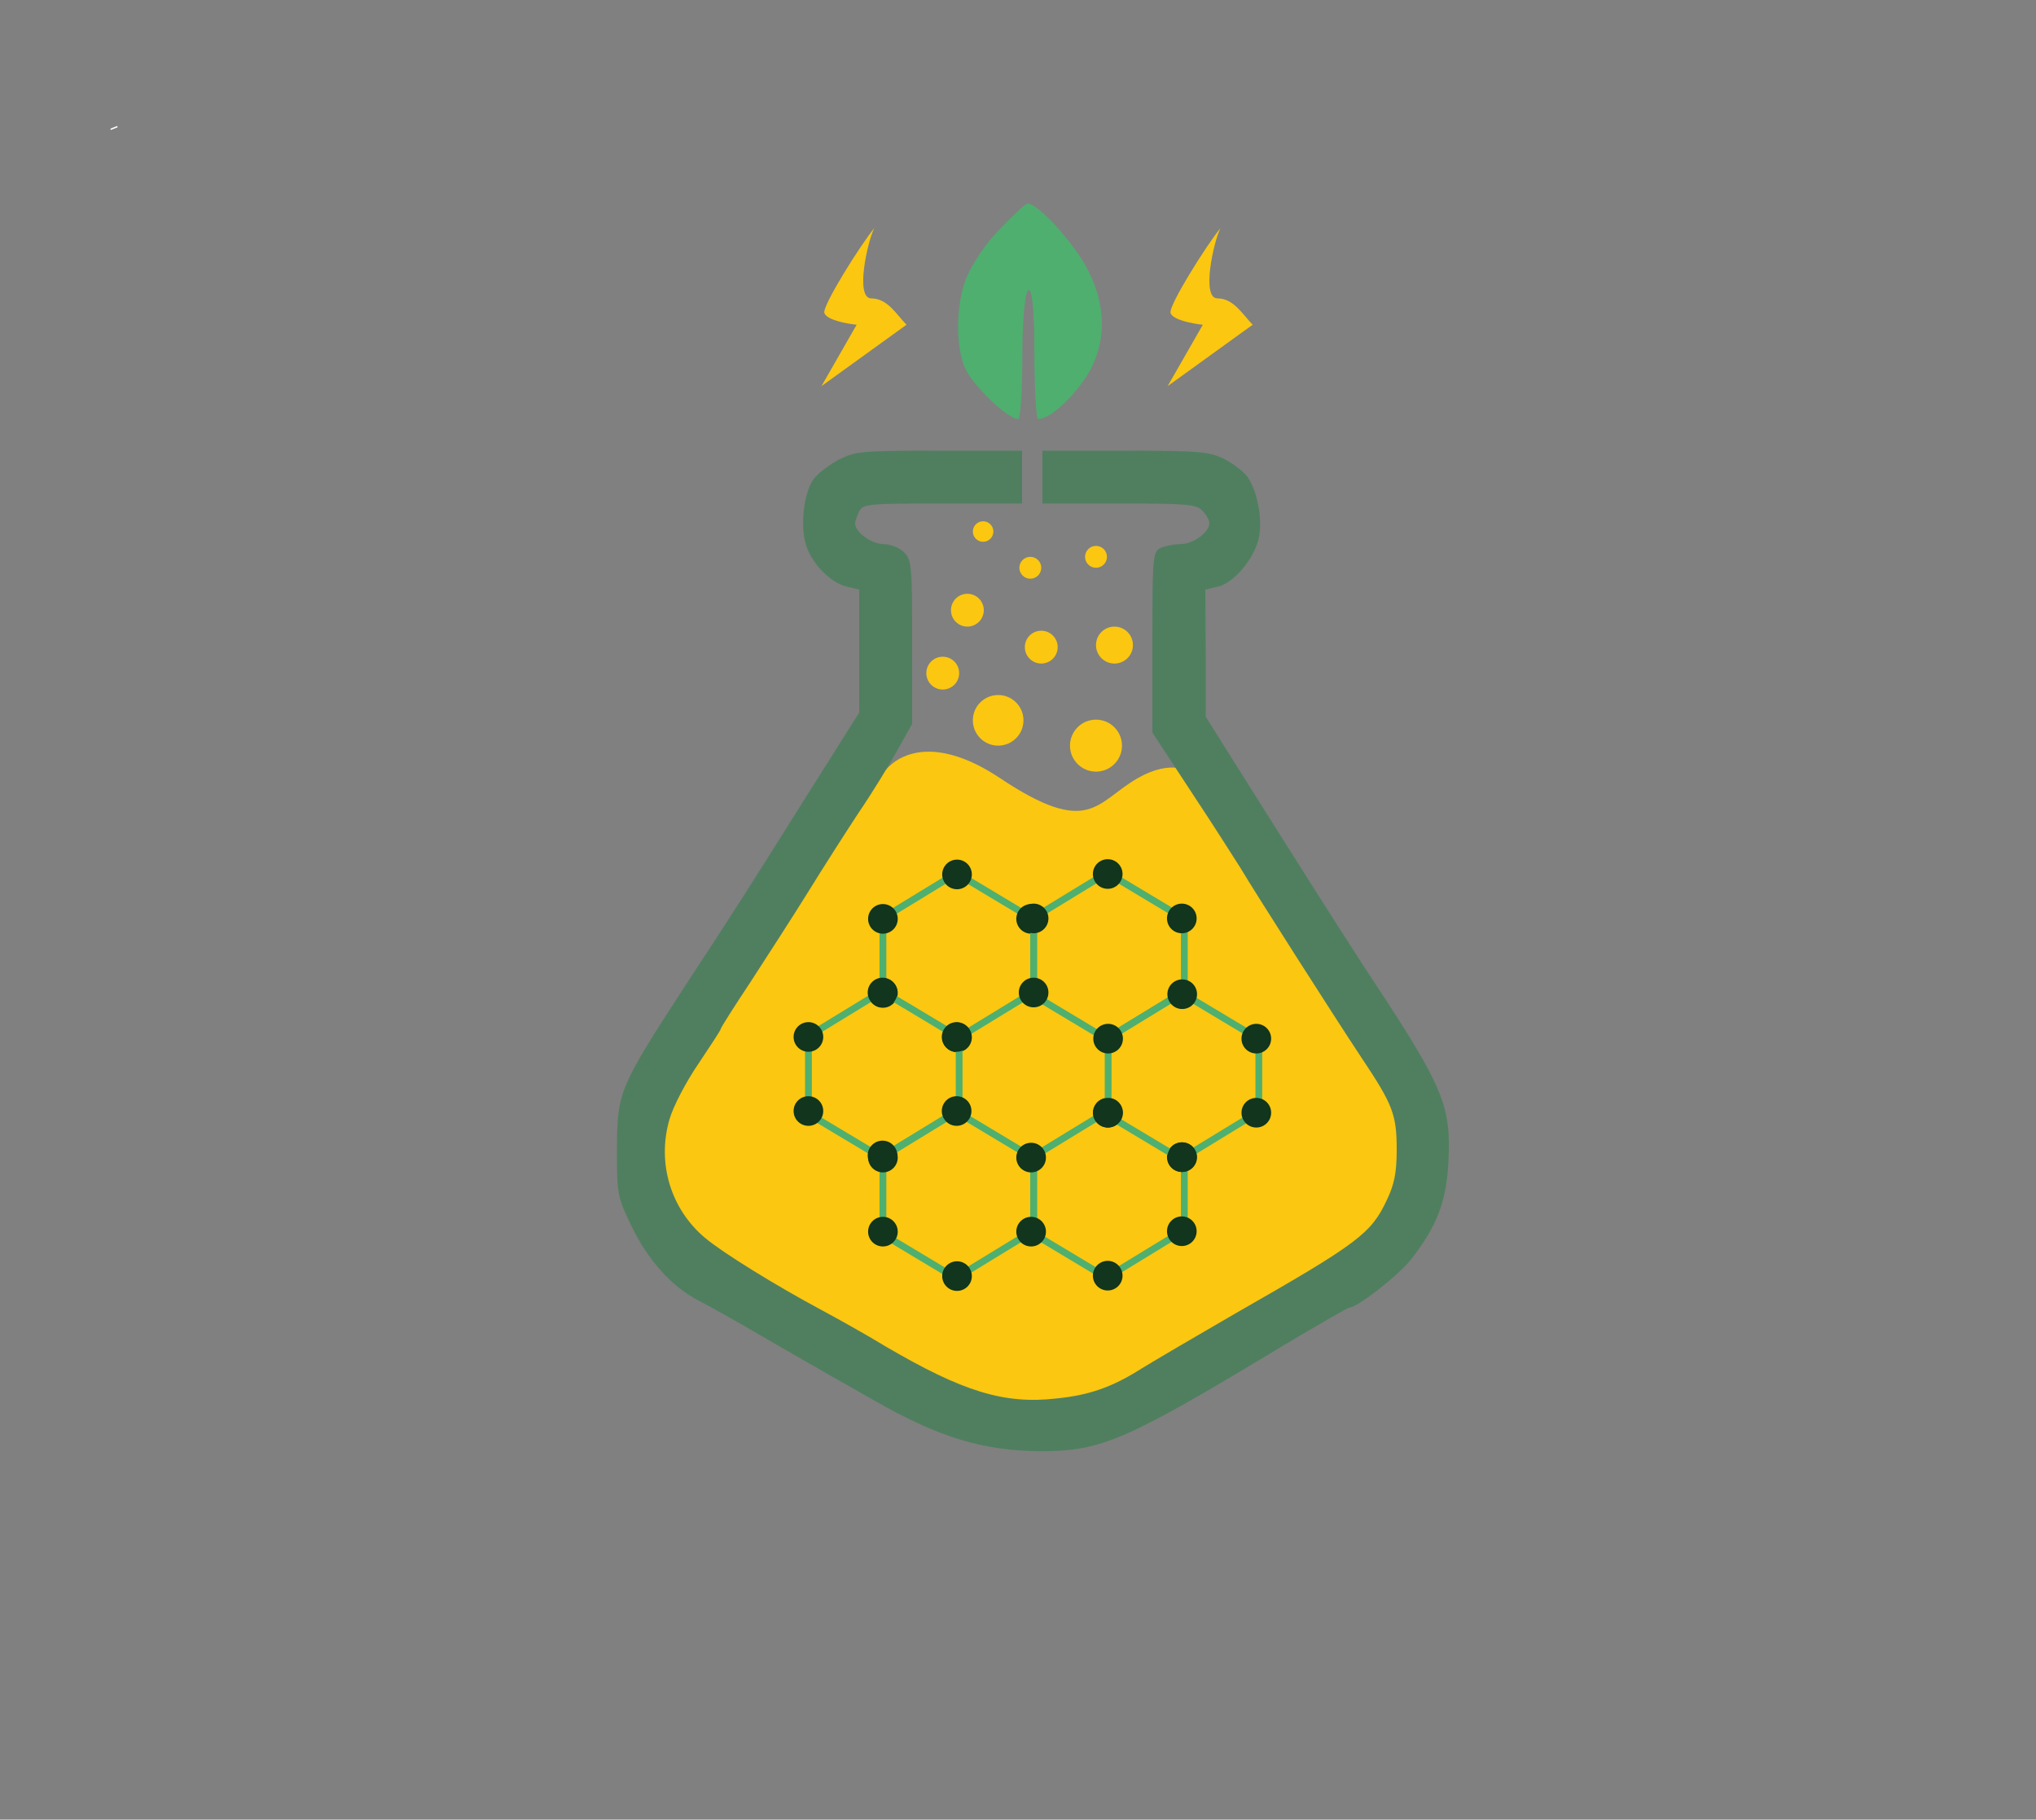 <svg width="1488" height="1330" viewBox="0 0 1488 1330" fill="none" xmlns="http://www.w3.org/2000/svg">
<rect x="0" y="0" width="1488" height="1330" fill="#808080" stroke="none"/>
<path d="M727.755 170.625C716.73 182.439 707.909 198.35 705.704 204.478C699.088 221.978 697.767 252.874 705.704 269.939C712.319 283.064 736.576 306.25 744.074 306.25C745.841 306.25 747.163 285.686 747.163 260.747C747.163 234.939 748.93 213.499 751.573 212.187C754.217 210.435 755.984 226.624 755.984 257.69C755.984 284.375 757.305 306.25 758.627 306.25C766.126 306.25 779.802 294.878 791.266 279.124C810.229 253.315 809.79 220.503 790.827 189.877C778.473 170.625 758.189 149.188 751.135 148.75C749.368 148.75 739.226 158.375 727.755 170.625Z" fill="#4FAF6F"/>
<path d="M855.493 228.794C853.777 223.662 881.938 178.901 891.942 166.785C886.938 176.763 877.791 218.103 889.798 218.103C901.805 218.103 908.379 230.22 915.527 237.347L853.349 282.251L879.078 237.347C871.929 236.634 857.208 233.926 855.493 228.794Z" fill="#FBC710"/>
<path d="M602.49 228.794C600.775 223.662 628.935 178.901 638.939 166.785C633.935 176.763 624.788 218.103 636.795 218.103C648.802 218.103 655.376 230.22 662.524 237.347L600.346 282.251L626.075 237.347C618.926 236.634 604.205 233.926 602.49 228.794Z" fill="#FBC710"/>
<path d="M730.871 568.75C678.353 533.75 650.635 554.167 643.341 568.75C634.588 570.208 616.207 574 612.706 577.5C608.329 581.875 494.541 778.75 472.659 791.875C455.153 802.375 462.447 854.584 468.282 879.375C500.376 904.167 582.946 965.125 656.471 1010.63C729.995 1056.13 792.141 1035.42 814.023 1019.38C860.706 998.959 964.574 948.5 1006.59 910C1048.6 871.5 1032.85 821.042 1019.72 800.625L875.294 568.75C870.918 562.917 856.038 554.75 831.529 568.75C800.894 586.25 796.518 612.5 730.871 568.75Z" fill="#FBC710"/>
<path d="M613.056 335.967C605.912 339.826 597.58 346.058 594.604 350.213C587.464 360.007 584.488 384.938 589.248 398.887C593.712 412.539 607.4 426.192 619.008 428.863L627.936 430.941V475.755V520.868L589.544 581.71C546.096 650.862 543.12 655.908 498.776 723.576C452.352 795.105 451.16 798.368 450.864 839.918C450.864 873.16 451.16 874.644 461.576 896.309C473.184 920.646 491.336 940.827 510.088 950.326C516.932 953.888 537.764 965.46 556.512 976.442C575.26 987.425 598.772 1000.78 608.592 1006.42C618.412 1012.06 631.804 1019.48 638.352 1023.33C685.968 1050.64 718.408 1060.43 760.368 1060.73C805.304 1060.73 822.864 1053.01 939.224 982.673C964.224 967.834 985.352 955.667 986.248 955.667C992.2 955.667 1021.96 932.219 1031.18 920.647C1050.23 896.309 1057.08 878.206 1058.56 849.417C1060.65 808.46 1055.29 795.105 1003.21 716.156C985.352 689.15 948.152 630.386 901.132 555.594L881.192 523.836V477.239L880.896 430.941L889.824 428.863C901.132 426.489 915.416 409.868 919.584 395.029C923.156 381.673 919.584 360.304 911.848 348.729C909.168 344.871 901.432 338.935 894.584 335.374C883.276 330.032 876.432 329.438 821.972 329.438H761.856V348.729V368.021H817.804C868.396 368.021 874.648 368.614 878.812 373.363C881.788 376.331 883.872 380.486 883.872 382.267C883.872 389.093 871.968 397.7 862.744 397.7C857.684 397.7 851.136 399.184 847.864 400.668C842.504 403.636 842.208 407.494 842.208 469.524V535.413L871.372 579.931C887.74 604.564 903.216 629.197 906.488 634.243C917.204 652.346 977.32 746.429 994.876 772.845C1018.09 807.567 1020.77 814.691 1020.77 840.513C1020.77 857.132 1018.98 865.74 1013.62 877.017C1002.02 901.65 993.092 908.476 903.216 959.824C875.54 975.848 844.588 993.955 834.472 1000.19C813.044 1013.84 796.08 1019.77 772.272 1022.15C733.88 1026.6 703.528 1017.1 647.28 984.157C632.696 975.254 611.272 963.382 600.26 957.446C567.524 939.938 528.536 915.895 515.444 904.917C490.148 883.843 480.028 850.011 489.256 818.254C491.932 808.755 501.456 790.653 510.384 777.592C519.312 764.237 526.752 752.96 526.752 752.07C526.752 751.176 536.572 735.747 548.776 717.345C560.68 698.943 579.724 669.559 590.736 651.751C601.748 633.944 618.412 607.827 627.64 593.877C637.16 579.931 649.66 559.451 655.612 548.768L666.624 529.177V469.524C666.624 413.43 666.328 409.275 660.672 403.636C657.4 400.371 650.852 397.7 645.792 397.7C637.16 397.7 624.96 389.093 624.96 382.564C624.96 380.783 626.448 376.925 627.936 373.66C630.912 368.318 634.78 368.021 688.944 368.021H746.976V348.729V329.438H686.564C629.72 329.438 625.556 329.735 613.056 335.967Z" fill="#507F5F"/>
<rect x="752.998" y="843.784" width="65.724" height="5.001" transform="rotate(-31.423 752.998 843.784)" fill="#4FAF6F"/>
<rect x="752.949" y="901.163" width="58.159" height="4.95" transform="rotate(-90 752.949 901.163)" fill="#4FAF6F"/>
<rect x="808.014" y="931.309" width="65.724" height="5.001" transform="rotate(-31.423 808.014 931.309)" fill="#4FAF6F"/>
<rect x="754.283" y="898.295" width="65.724" height="5.001" transform="rotate(30.943 754.283 898.295)" fill="#4FAF6F"/>
<rect x="863.081" y="901.163" width="58.159" height="4.95" transform="rotate(-90 863.081 901.163)" fill="#4FAF6F"/>
<ellipse cx="809.566" cy="813.306" rx="10.831" ry="10.828" fill="#11351D"/>
<ellipse cx="863.722" cy="845.788" rx="10.831" ry="10.828" fill="#11351D"/>
<ellipse cx="863.722" cy="899.926" rx="10.831" ry="10.828" fill="#11351D"/>
<ellipse cx="809.566" cy="932.409" rx="10.831" ry="10.828" fill="#11351D"/>
<rect x="642.866" y="844.094" width="65.724" height="5.001" transform="rotate(-31.423 642.866 844.094)" fill="#4FAF6F"/>
<rect x="697.882" y="931.619" width="65.724" height="5.001" transform="rotate(-31.423 697.882 931.619)" fill="#4FAF6F"/>
<rect x="644.152" y="898.604" width="65.724" height="5.001" transform="rotate(30.943 644.152 898.604)" fill="#4FAF6F"/>
<rect x="699.168" y="809.829" width="65.724" height="5.001" transform="rotate(30.943 699.168 809.829)" fill="#4FAF6F"/>
<rect x="642.818" y="901.473" width="58.159" height="4.95" transform="rotate(-90 642.818 901.473)" fill="#4FAF6F"/>
<rect x="752.95" y="901.473" width="58.159" height="4.95" transform="rotate(-90 752.95 901.473)" fill="#4FAF6F"/>
<ellipse cx="753.59" cy="900.235" rx="10.831" ry="10.828" fill="#11351D"/>
<ellipse cx="645.278" cy="846.098" rx="10.831" ry="10.828" fill="#11351D"/>
<ellipse cx="645.278" cy="900.235" rx="10.831" ry="10.828" fill="#11351D"/>
<ellipse cx="699.434" cy="932.718" rx="10.831" ry="10.828" fill="#11351D"/>
<ellipse cx="753.59" cy="846.098" rx="10.831" ry="10.828" fill="#11351D"/>
<rect x="642.866" y="669.616" width="65.724" height="5.001" transform="rotate(-31.423 642.866 669.616)" fill="#4FAF6F"/>
<rect x="697.882" y="757.141" width="65.724" height="5.001" transform="rotate(-31.423 697.882 757.141)" fill="#4FAF6F"/>
<rect x="699.168" y="635.351" width="65.724" height="5.001" transform="rotate(30.943 699.168 635.351)" fill="#4FAF6F"/>
<rect x="642.818" y="726.995" width="58.159" height="4.95" transform="rotate(-90 642.818 726.995)" fill="#4FAF6F"/>
<rect x="752.949" y="726.995" width="58.159" height="4.95" transform="rotate(-90 752.949 726.995)" fill="#4FAF6F"/>
<ellipse cx="699.434" cy="639.137" rx="10.831" ry="10.828" fill="#11351D"/>
<ellipse cx="753.59" cy="671.62" rx="10.831" ry="10.828" fill="#11351D"/>
<ellipse cx="645.278" cy="671.62" rx="10.831" ry="10.828" fill="#11351D"/>
<ellipse cx="645.278" cy="725.757" rx="10.831" ry="10.828" fill="#11351D"/>
<ellipse cx="699.434" cy="758.24" rx="10.831" ry="10.828" fill="#11351D"/>
<rect x="752.998" y="669.306" width="65.724" height="5.001" transform="rotate(-31.423 752.998 669.306)" fill="#4FAF6F"/>
<rect x="808.014" y="756.832" width="65.724" height="5.001" transform="rotate(-31.423 808.014 756.832)" fill="#4FAF6F"/>
<rect x="754.284" y="723.817" width="65.724" height="5.001" transform="rotate(30.943 754.284 723.817)" fill="#4FAF6F"/>
<rect x="809.3" y="635.042" width="65.724" height="5.001" transform="rotate(30.943 809.3 635.042)" fill="#4FAF6F"/>
<rect x="752.949" y="726.685" width="58.159" height="4.95" transform="rotate(-90 752.949 726.685)" fill="#4FAF6F"/>
<rect x="863.081" y="726.685" width="58.159" height="4.95" transform="rotate(-90 863.081 726.685)" fill="#4FAF6F"/>
<ellipse cx="809.566" cy="638.828" rx="10.831" ry="10.828" fill="#11351D"/>
<ellipse cx="863.722" cy="671.31" rx="10.831" ry="10.828" fill="#11351D"/>
<ellipse cx="755.41" cy="671.31" rx="10.831" ry="10.828" fill="#11351D"/>
<ellipse cx="755.41" cy="725.448" rx="10.831" ry="10.828" fill="#11351D"/>
<rect x="807.445" y="757.164" width="65.724" height="5.001" transform="rotate(-31.423 807.445 757.164)" fill="#4FAF6F"/>
<rect x="862.461" y="844.689" width="65.724" height="5.001" transform="rotate(-31.423 862.461 844.689)" fill="#4FAF6F"/>
<rect x="808.731" y="811.675" width="65.724" height="5.001" transform="rotate(30.943 808.731 811.675)" fill="#4FAF6F"/>
<rect x="863.747" y="722.899" width="65.724" height="5.001" transform="rotate(30.943 863.747 722.899)" fill="#4FAF6F"/>
<rect x="807.396" y="814.543" width="58.159" height="4.95" transform="rotate(-90 807.396 814.543)" fill="#4FAF6F"/>
<rect x="917.528" y="814.543" width="58.159" height="4.95" transform="rotate(-90 917.528 814.543)" fill="#4FAF6F"/>
<ellipse cx="864.013" cy="726.685" rx="10.831" ry="10.828" fill="#11351D"/>
<ellipse cx="918.169" cy="759.168" rx="10.831" ry="10.828" fill="#11351D"/>
<ellipse cx="918.169" cy="813.306" rx="10.831" ry="10.828" fill="#11351D"/>
<ellipse cx="809.857" cy="759.168" rx="10.831" ry="10.828" fill="#11351D"/>
<ellipse cx="809.857" cy="813.306" rx="10.831" ry="10.828" fill="#11351D"/>
<ellipse cx="864.013" cy="845.788" rx="10.831" ry="10.828" fill="#11351D"/>
<rect x="588.419" y="755.927" width="65.724" height="5.001" transform="rotate(-31.423 588.419 755.927)" fill="#4FAF6F"/>
<rect x="643.435" y="843.452" width="65.724" height="5.001" transform="rotate(-31.423 643.435 843.452)" fill="#4FAF6F"/>
<rect x="589.705" y="810.437" width="65.724" height="5.001" transform="rotate(30.943 589.705 810.437)" fill="#4FAF6F"/>
<rect x="644.721" y="721.662" width="65.724" height="5.001" transform="rotate(30.943 644.721 721.662)" fill="#4FAF6F"/>
<rect x="588.371" y="813.306" width="58.159" height="4.95" transform="rotate(-90 588.371 813.306)" fill="#4FAF6F"/>
<rect x="698.502" y="813.306" width="58.159" height="4.95" transform="rotate(-90 698.502 813.306)" fill="#4FAF6F"/>
<ellipse cx="644.987" cy="725.448" rx="10.831" ry="10.828" fill="#11351D"/>
<ellipse cx="699.143" cy="757.931" rx="10.831" ry="10.828" fill="#11351D"/>
<ellipse cx="699.143" cy="812.068" rx="10.831" ry="10.828" fill="#11351D"/>
<ellipse cx="590.831" cy="757.931" rx="10.831" ry="10.828" fill="#11351D"/>
<ellipse cx="590.831" cy="812.068" rx="10.831" ry="10.828" fill="#11351D"/>
<ellipse cx="644.987" cy="844.551" rx="10.831" ry="10.828" fill="#11351D"/>
<line x1="80.814" y1="94.536" x2="85.814" y2="92.536" stroke="white"/>
<circle cx="729.5" cy="526.5" r="18.5" fill="#FBC710"/>
<circle cx="761" cy="473" r="12" fill="#FBC710"/>
<circle cx="707" cy="446" r="12" fill="#FBC710"/>
<circle cx="718.5" cy="388.5" r="7.5" fill="#FBC710"/>
<circle cx="689" cy="492" r="12" fill="#FBC710"/>
<circle cx="801" cy="407" r="8" fill="#FBC710"/>
<circle cx="801" cy="545" r="19" fill="#FBC710"/>
<circle cx="814.5" cy="471.5" r="13.5" fill="#FBC710"/>
<circle cx="753" cy="415" r="8" fill="#FBC710"/>
</svg>
